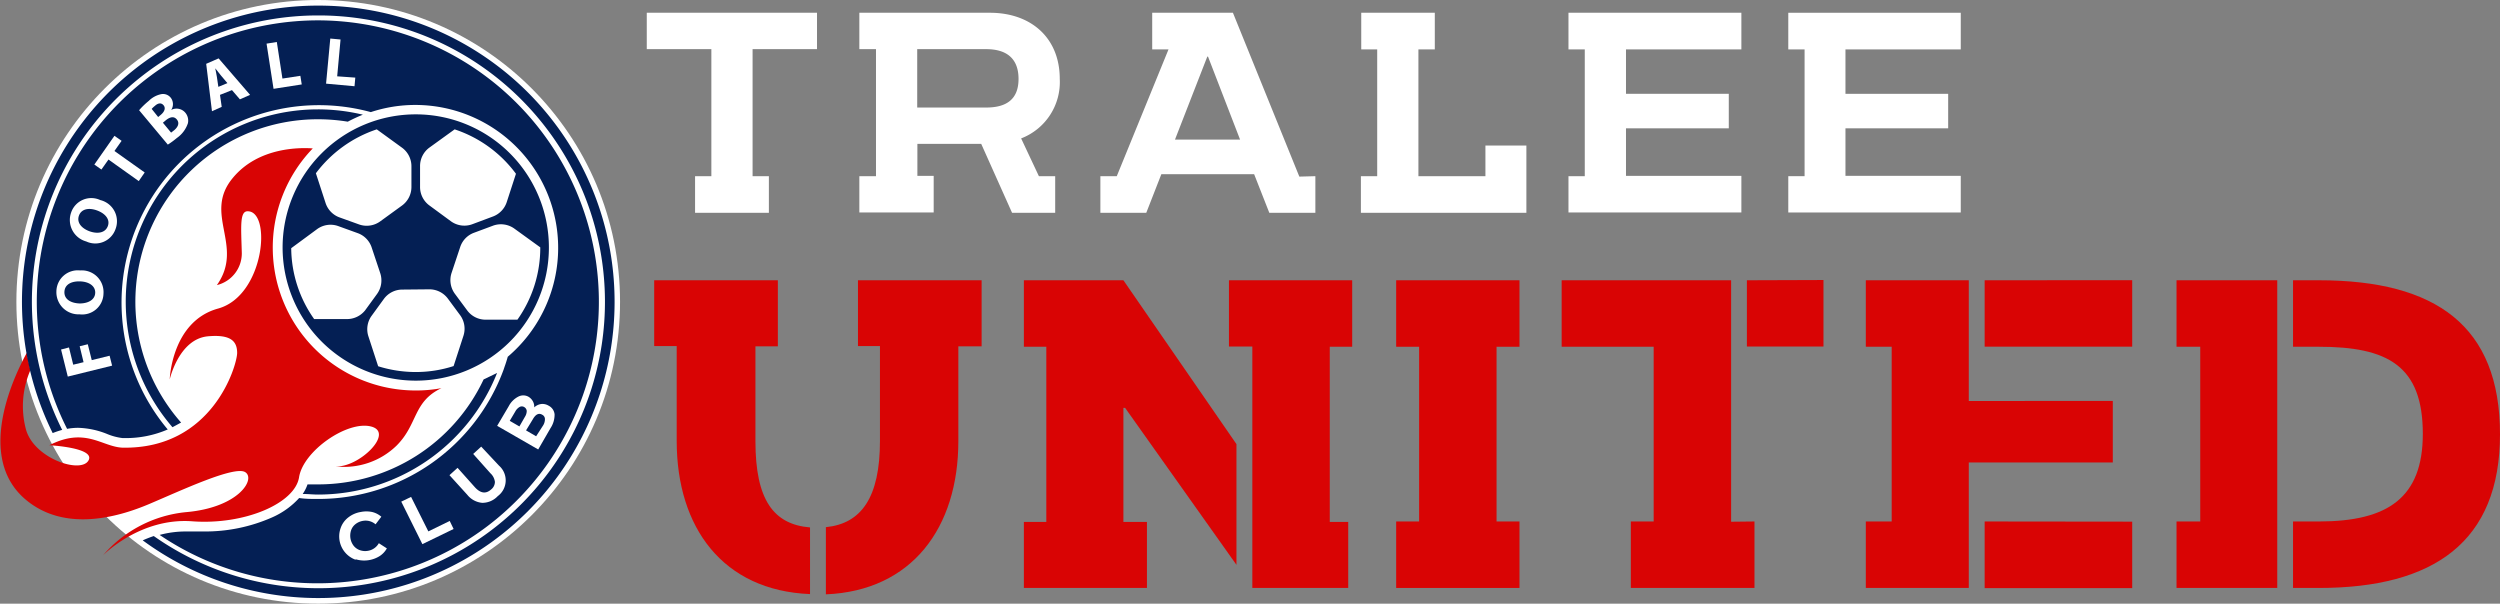 <svg xmlns="http://www.w3.org/2000/svg" width="289.9" height="70" viewBox="0 0 289.9 70"><rect x="0" y="0" width="289.9" height="70" fill="#808080" stroke="none"/><defs><style>.cls-1{fill:#fff;}.cls-2{fill:#d90404;}.cls-3{fill:#041f54;}</style></defs><g id="Layer_2" data-name="Layer 2"><g id="Layer_1-2" data-name="Layer 1"><circle class="cls-1" cx="36.9" cy="35" r="35"/><path class="cls-2" d="M48.21,45.28A16.57,16.57,0,0,1,36.27,17.21C34.92,17.11,30,17,27,20.63c-3.51,4.2,1.38,7.86-1.85,12.43a3.79,3.79,0,0,0,2.89-3.71c-.08-3-.26-4.83.65-4.85,2.84-.08,2,9.79-3.4,11.28S19.68,44,19.68,44s1.05-4.67,4.41-5c2.64-.24,3.4.54,3.41,1.91s-2.79,11.21-13.32,11c-2.37-.11-4.28-2.42-8.46-.28,0,0,5.47.28,4.52,1.8S3.9,53.13,3,49.76a10.47,10.47,0,0,1,.53-6.85c-.18-.76-.32-1.53-.42-2-1.1,2-6.2,11.88-.16,17,4.49,3.81,10.63,2.11,14.34.54s9.94-4.5,11.16-3.69-.79,4.11-6.9,4.63a14.54,14.54,0,0,0-9.6,5S16.25,60,22.29,60.45s11.91-2.06,12.39-5.11,5.6-6.6,8.36-5.88-1.46,4.81-4.14,4.62A8.71,8.71,0,0,0,46,51.66c2.48-2.49,1.88-5.08,5.19-6.65A15.84,15.84,0,0,1,48.21,45.28Z"/><path class="cls-3" d="M48.21,44.14A15.44,15.44,0,1,0,32.77,28.7,15.46,15.46,0,0,0,48.21,44.14ZM62.65,28.7A14.42,14.42,0,0,1,60,37.07H56.32A2.65,2.65,0,0,1,54.18,36l-1.43-1.93a2.67,2.67,0,0,1-.39-2.41l1-3A2.64,2.64,0,0,1,54.94,27l2.23-.83a2.67,2.67,0,0,1,2.49.35l3,2.17ZM48.71,19.26a2.65,2.65,0,0,1,1.09-2.15L52.72,15a14.48,14.48,0,0,1,7.11,5.15l-1.07,3.29a2.67,2.67,0,0,1-1.61,1.67L54.77,26a2.65,2.65,0,0,1-2.48-.34L49.8,23.83a2.65,2.65,0,0,1-1.09-2.15Zm1.08,14.29a2.67,2.67,0,0,1,2.14,1.07l1.42,1.92a2.65,2.65,0,0,1,.39,2.4L52.6,42.45a14.2,14.2,0,0,1-4.39.69,14.62,14.62,0,0,1-4.36-.67L42.72,39a2.65,2.65,0,0,1,.38-2.39l1.41-1.94a2.65,2.65,0,0,1,2.15-1.09ZM43.69,15l2.92,2.12a2.66,2.66,0,0,1,1.1,2.15v2.42a2.66,2.66,0,0,1-1.1,2.15l-2.52,1.83a2.66,2.66,0,0,1-2.47.35l-2.25-.81a2.65,2.65,0,0,1-1.62-1.68l-1.12-3.44A14.56,14.56,0,0,1,43.69,15ZM33.77,28.78l3-2.21a2.64,2.64,0,0,1,2.46-.35l2.21.8A2.65,2.65,0,0,1,43.1,28.7l1,3a2.68,2.68,0,0,1-.38,2.39L42.33,36A2.69,2.69,0,0,1,40.18,37H36.43A14.39,14.39,0,0,1,33.77,28.78Z"/><path class="cls-3" d="M36.9.65A34.34,34.34,0,0,0,6.11,50.22a10.16,10.16,0,0,1,1.1-.37A33.2,33.2,0,0,1,36.9,1.79,33.21,33.21,0,1,1,17.83,62.16a13.65,13.65,0,0,0-1.28.5A34.35,34.35,0,1,0,36.9.65Z"/><path class="cls-3" d="M36.9,2.36A32.64,32.64,0,0,0,7.78,49.73a7,7,0,0,1,1.29-.12,9.65,9.65,0,0,1,3.34.71,6.69,6.69,0,0,0,1.81.48h.23a12.23,12.23,0,0,0,5-1A22.89,22.89,0,0,1,43,13a16.44,16.44,0,0,1,5.18-.83A16.57,16.57,0,0,1,58.88,41.37c-.11.39-.23.78-.37,1.16l-.11.33a22.9,22.9,0,0,1-21.5,15c-.74,0-1.48,0-2.21-.11A9.25,9.25,0,0,1,31.55,60a19.19,19.19,0,0,1-7.92,1.63c-.47,0-.95,0-1.42,0q-.37,0-.75,0a11.55,11.55,0,0,0-2.95.4A32.64,32.64,0,1,0,36.9,2.36Z"/><path class="cls-3" d="M56.08,44A21.19,21.19,0,0,1,36.9,56.17c-.42,0-.83,0-1.24,0a4.46,4.46,0,0,1-.56,1.11c.6,0,1.2.07,1.8.07a22.34,22.34,0,0,0,20.74-14.1Z"/><path class="cls-3" d="M21,49A21.16,21.16,0,0,1,36.9,13.83a21.55,21.55,0,0,1,3.43.28,17.41,17.41,0,0,1,1.75-.81A22.29,22.29,0,0,0,20,49.54C20.34,49.36,20.68,49.17,21,49Z"/><path class="cls-1" d="M7.86,43.67l-.78-3.14L8,40.29l.49,2L9.69,42l-.45-1.85.94-.23.46,1.84,2.07-.51L13,42.4Z"/><path class="cls-1" d="M9.29,31.36A2.52,2.52,0,0,1,12,34.05a2.47,2.47,0,0,1-2.77,2.4,2.57,2.57,0,0,1-2.69-2.67A2.48,2.48,0,0,1,9.29,31.36Zm-.06,3.83c1,0,1.78-.43,1.81-1.23s-.73-1.3-1.76-1.33S7.5,33,7.47,33.85,8.2,35.15,9.23,35.19Z"/><path class="cls-1" d="M11.63,23.2a2.53,2.53,0,0,1,1.76,3.38A2.48,2.48,0,0,1,10,28a2.58,2.58,0,0,1-1.75-3.36A2.47,2.47,0,0,1,11.63,23.2Zm-1.22,3.63c1,.34,1.83.13,2.1-.63s-.3-1.45-1.27-1.8-1.82-.16-2.09.62S9.44,26.48,10.41,26.83Z"/><path class="cls-1" d="M12.58,18.5l-.82,1.16-.82-.58,2.33-3.33.83.58-.83,1.18L16.78,20l-.69,1Z"/><path class="cls-1" d="M16.13,12.78a9.14,9.14,0,0,1,1.12-1.08,2.88,2.88,0,0,1,1.39-.77,1.14,1.14,0,0,1,1.15.39,1.21,1.21,0,0,1,.06,1.43h0a1.33,1.33,0,0,1,1.64.32,1.42,1.42,0,0,1,.3,1.22A3.38,3.38,0,0,1,20.51,16a9.49,9.49,0,0,1-1.05.77Zm2.21.79.3-.25c.48-.4.58-.82.32-1.12s-.62-.27-1,.08a2.64,2.64,0,0,0-.37.35Zm1.5,1.81.37-.29c.41-.35.65-.81.29-1.24s-.84-.26-1.3.12l-.31.26Z"/><path class="cls-1" d="M25.51,11l.2,1.39-1.13.51-.67-5.5,1.44-.63L29,11l-1.18.52-.92-1.07Zm.86-1.36-.76-.9c-.21-.25-.45-.57-.65-.82h0c.06.32.15.72.19,1l.17,1.15Z"/><path class="cls-1" d="M30.91,5.06l1.19-.19.65,4.24,2.08-.32.16,1-3.27.51Z"/><path class="cls-1" d="M38.3,4.47l1.19.11L39.1,8.85,41.2,9l-.09,1-3.3-.3Z"/><path class="cls-1" d="M41.24,64.91a2.88,2.88,0,0,1-1.73-3.7A2.63,2.63,0,0,1,40.39,60a3.15,3.15,0,0,1,1.44-.63,3.24,3.24,0,0,1,1.32,0,2.54,2.54,0,0,1,1.07.55l-.67.88a1.77,1.77,0,0,0-1.47-.4,1.88,1.88,0,0,0-.86.38,1.54,1.54,0,0,0-.51.72,2,2,0,0,0-.07.94,1.93,1.93,0,0,0,.38.86,1.59,1.59,0,0,0,.72.5,1.84,1.84,0,0,0,.94.07,1.77,1.77,0,0,0,1.25-.88l.93.6a2.53,2.53,0,0,1-.83.89,3.38,3.38,0,0,1-2.79.37Z"/><path class="cls-1" d="M46.53,58.17l1.14-.55,2,4,2.48-1.21.45.93-3.62,1.76Z"/><path class="cls-1" d="M55.93,58.31a2.49,2.49,0,0,1-1.74-.93L52.12,55.1l.94-.85,2,2.24c.66.73,1.29.81,1.9.26a1.13,1.13,0,0,0,.43-.87,1.63,1.63,0,0,0-.52-1l-2-2.24.93-.85L57.87,54a2.27,2.27,0,0,1-.15,3.53A2.46,2.46,0,0,1,55.93,58.31Z"/><path class="cls-1" d="M62.75,46.85a1.38,1.38,0,0,1,.88.2,1.26,1.26,0,0,1,.68,1,2.83,2.83,0,0,1-.48,1.61l-1.42,2.46-4.76-2.74L59,47.09A2.58,2.58,0,0,1,60.09,46a1.24,1.24,0,0,1,1.18,0,1.39,1.39,0,0,1,.52.53,1.31,1.31,0,0,1,.16.71A1.47,1.47,0,0,1,62.75,46.85ZM59.11,48.8l1.12.65.63-1.1a1.28,1.28,0,0,0,.22-.7.58.58,0,0,0-.3-.45.53.53,0,0,0-.54,0,1.33,1.33,0,0,0-.5.54Zm4.08-.23a.56.56,0,0,0-.32-.48c-.39-.23-.76-.05-1.09.54L61,49.91l1.17.68L63,49.3A1.38,1.38,0,0,0,63.19,48.57Z"/><path class="cls-1" d="M87.27,5.7V20.43h1.89v4.25H80.6V20.43h1.89V5.7H75V1.48H94.74V5.7Z"/><path class="cls-1" d="M120.47,20.43h1.89v4.25h-5l-3.58-8h-7.4v3.71h1.89v4.25H99.65V20.43h1.93V5.7H99.65V1.48h15.14c4.78,0,8.1,2.92,8.1,7.67a7,7,0,0,1-4.48,6.9ZM118.11,9.15c0-2.29-1.3-3.45-3.75-3.45h-8v6.77h8C116.68,12.47,118.11,11.54,118.11,9.15Z"/><path class="cls-1" d="M152.53,20.43v4.25h-5.34l-1.76-4.48H134.67l-1.75,4.48H127.6V20.43h1.9l6-14.7h-1.89V1.48h9.36l7.7,19Zm-8.73-4.24-3.72-9.63H140l-3.75,9.63Z"/><path class="cls-1" d="M177,16.88v7.8H157.81V20.43h1.89V5.73h-1.85V1.48h8.53V5.73h-1.9v14.7h7.77V16.88Z"/><path class="cls-1" d="M188.55,5.73v5.15h11.92v4H188.55v5.51h13.38v4.25H181.88V20.43h1.89V5.73h-1.89V1.48h20.05V5.73Z"/><path class="cls-1" d="M214,5.73v5.15h11.91v4H214v5.51h13.37v4.25h-20V20.43h1.89V5.73h-1.89V1.48h20V5.73Z"/><path class="cls-2" d="M93.93,68.89c-10.11-.41-15.46-7.71-15.46-17.76v-11H75.86V32.5H90.2v7.66H87.6v11c0,6.79,2.09,9.65,6.33,10Zm19.9-36.39v7.66h-2.7v11c0,10-5.36,17.35-15.36,17.76V61.13c4.13-.41,6.27-3.47,6.27-10v-11H99.49V32.5Z"/><path class="cls-2" d="M130.27,60.52H133v7.66H118.73V60.52h2.6V40.21h-2.6V32.5h11.54l13.11,19v14L130.47,47.3h-.2ZM154.2,40.21V60.52h2.14v7.66H145.22v-28h-2.71V32.5H156.8v7.71Z"/><path class="cls-2" d="M173.54,40.21V60.47h2.66v7.71H161.9V60.47h2.66V40.21H161.9V32.5h14.3v7.71Z"/><path class="cls-2" d="M203.45,60.47v7.71H189.11V60.47h2.65V40.21H181.09V32.5h19.65v28Zm8-28v7.71h-8.88V32.5Z"/><path class="cls-2" d="M245,46.49v7.14H228.3V68.18H216.36V60.47h3V40.21h-3V32.5H228.3v14Zm2.25-14v7.71H230.14V32.5Zm0,28v7.71H230.14V60.47Z"/><path class="cls-2" d="M264.07,68.18H252.39V60.47h2.75V40.21h-2.75V32.5h11.68ZM289.9,50.36c0,12.46-7.66,17.82-21,17.82h-3V60.47h3c8,0,12.05-2.76,12.05-10.16,0-7.91-4.09-10.1-12.05-10.1h-3V32.5h3C282.5,32.5,289.9,37.81,289.9,50.36Z"/></g></g></svg>